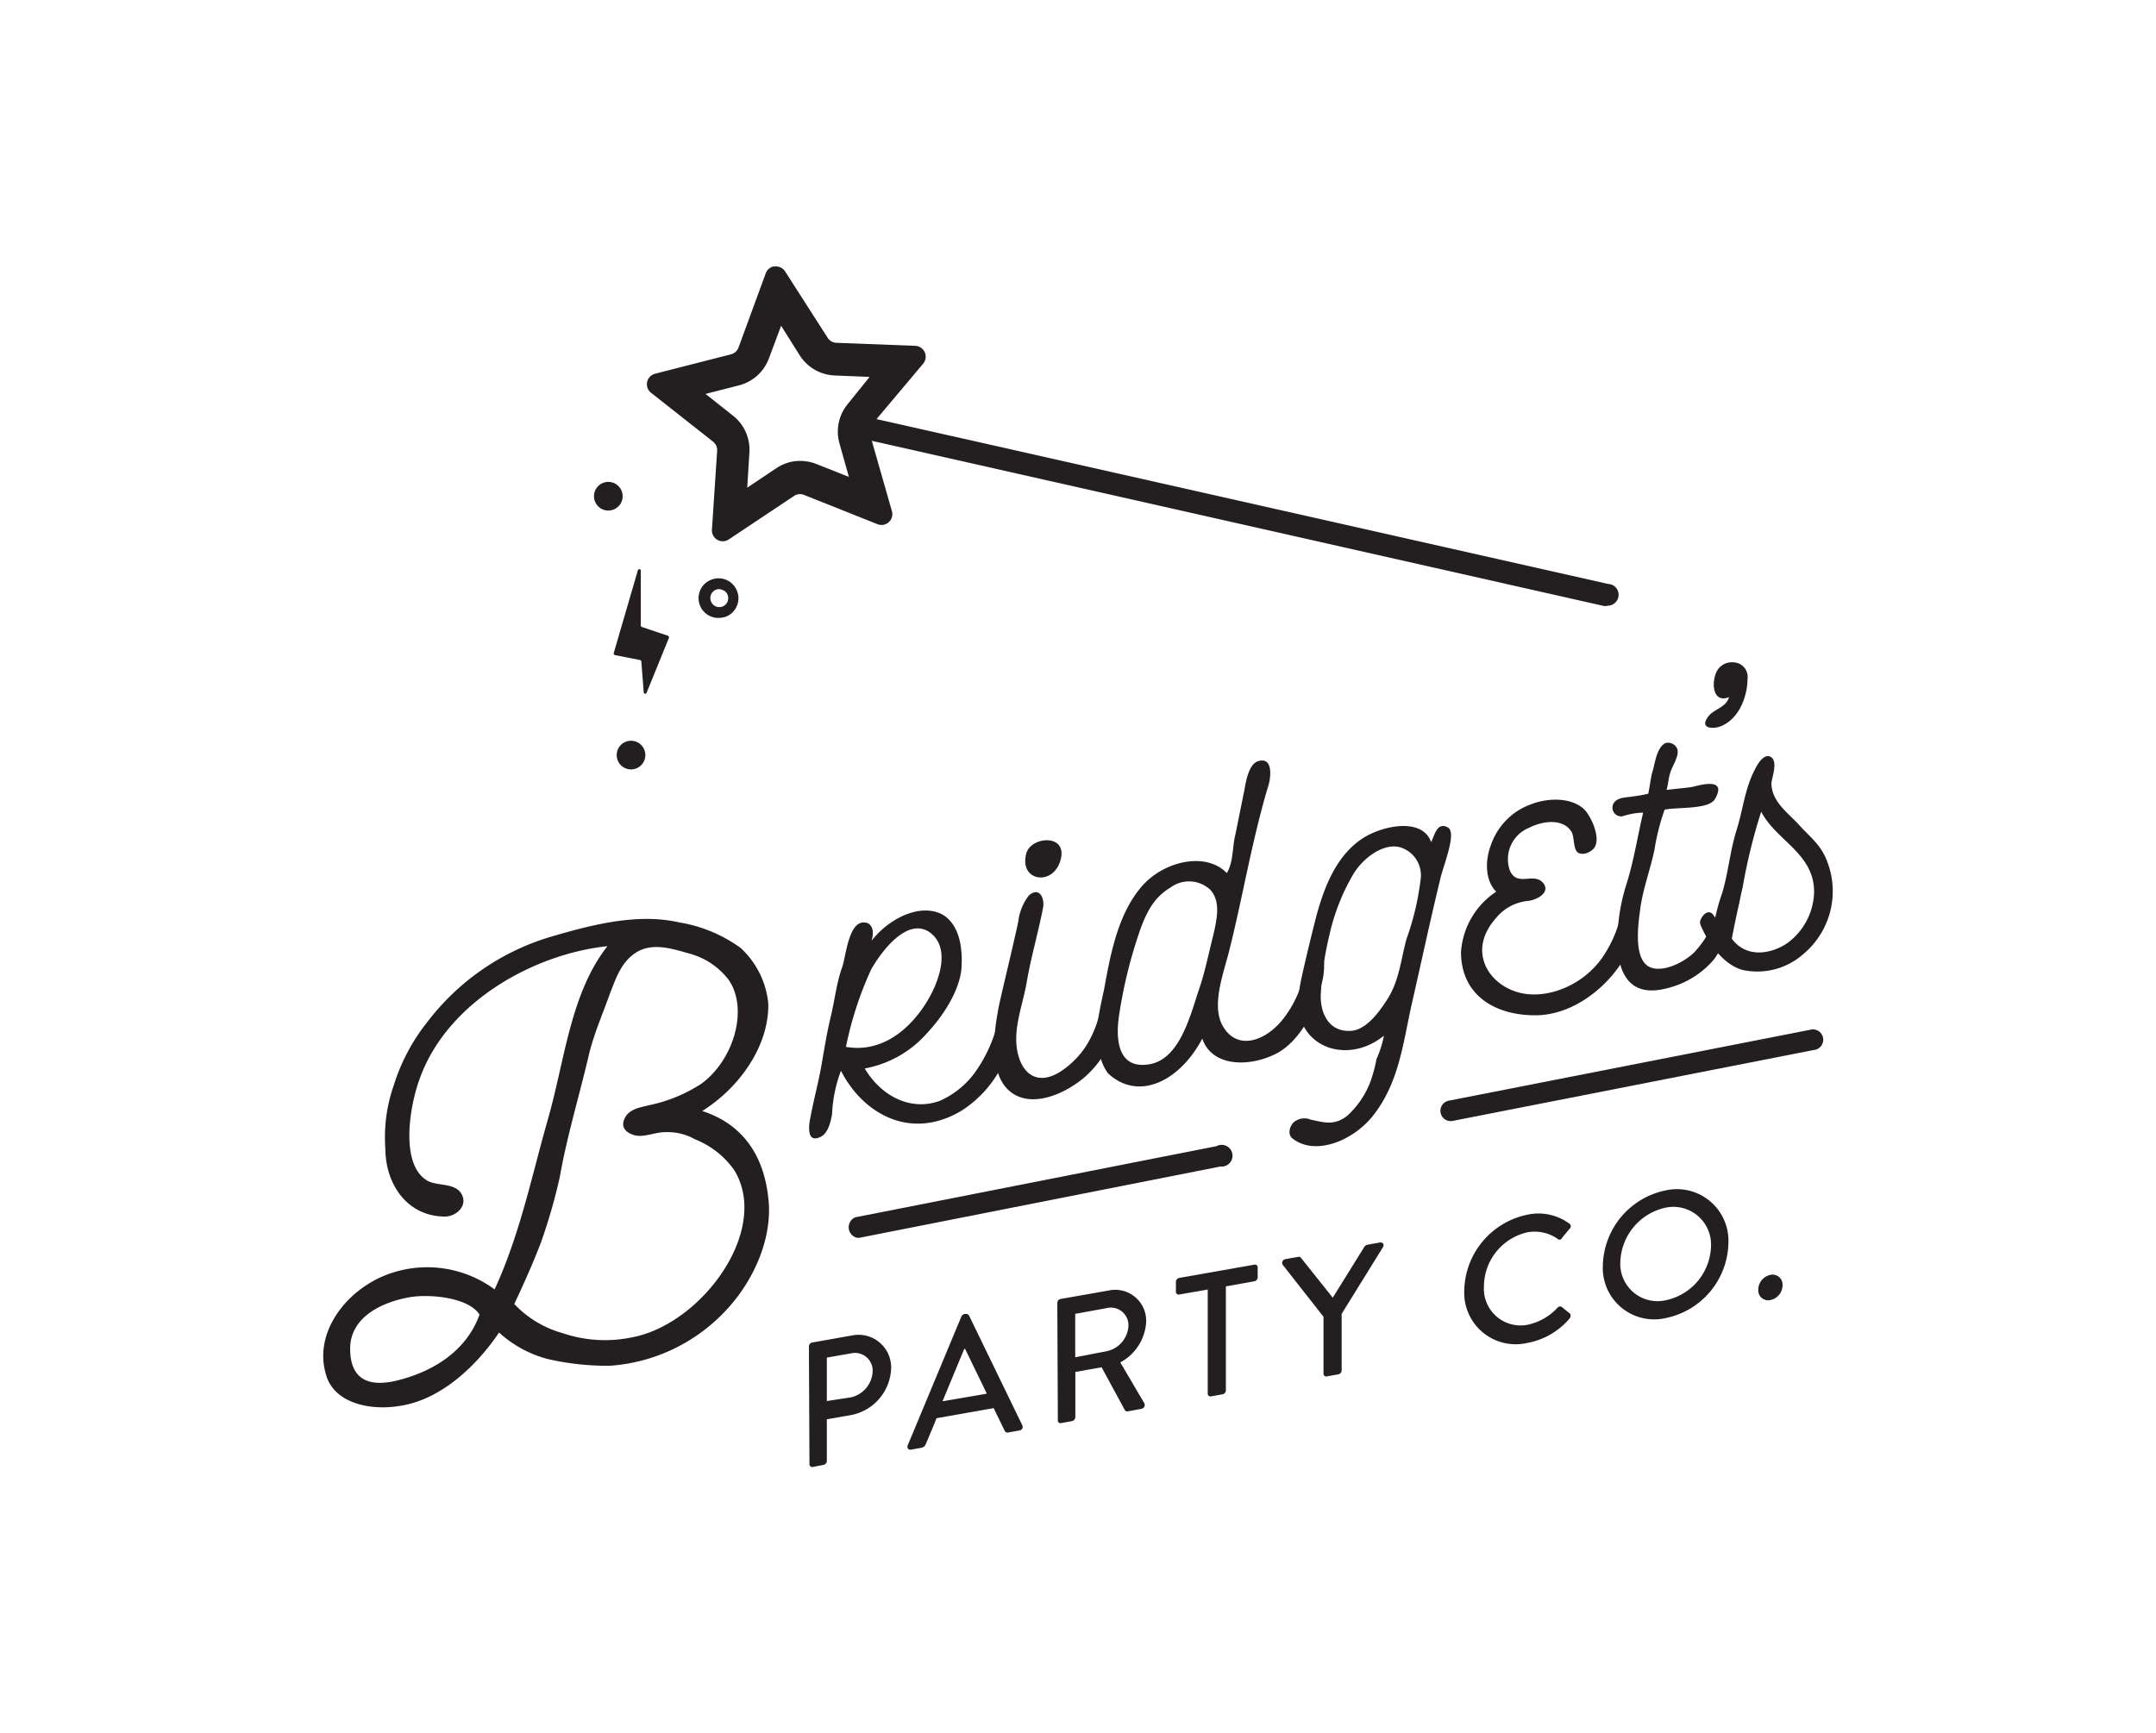 <svg id="Layer_1" data-name="Layer 1" xmlns="http://www.w3.org/2000/svg" viewBox="0 0 198.51 159.57"><defs><style>.cls-1{fill:#231f20;}</style></defs><title>bridgets logo</title><path class="cls-1" d="M92.85,96.71a10.52,10.52,0,0,1-4.35,5.6c-4.79,2.83-9.14.12-11.07-3.7a12.91,12.91,0,0,0-.82,4c-.1.6-.34,1.71-1,2.06-1.35.72-1.16-1-1-1.71.29-1.6.72-3.17,1-4.72s.49-3,.87-4.56.53-3.13,1.07-4.63c.33-.93.58-4.26,2.07-4.09.39,0,1,.41.63,1.68,1.6-2.07,4.5-3.5,6.53-2.41,1.59.93,1.88,3.15,1.74,5-.19,2.07-1.74,4.42-3.24,6a10,10,0,0,1-5.66,3.17c1.36,2.32,4,4,6.87,3a8,8,0,0,0,3.53-3,13.2,13.2,0,0,0,1.79-4c.09-.7,1.16-1.85,1.69-.88C93.87,94.16,93.14,95.84,92.85,96.71ZM85,92.78c1.45-2.1,2.71-5.56.48-7-2-1.19-4.25,1.72-5.27,3.5a32.5,32.5,0,0,0-2.32,7.13C80.72,96.92,83.23,95.36,85,92.78Z"/><path class="cls-1" d="M94.74,82.46c1-.85,1.45.32,1.3,1.12-.43,2.25-1.11,4.55-1.5,6.84s-1.4,4.55-.77,6.81c.53,1.89,2,2.73,4,1.37a8,8,0,0,0,2.37-2.5,9.85,9.85,0,0,0,1.21-3.31c.19-.8.82-2,1.5-1.52.43.31.19,1.56.14,2.11a9.49,9.49,0,0,1-3.19,5.88c-2,1.66-5,2.81-6.86,1.21s-1.45-5.26-1.06-7.31c0-.35,1.4-6,1.88-8.31A4.79,4.79,0,0,1,94.74,82.46Zm-.24-3.88c.43-1.53,3.67-1.81,3.19.45C97.11,81.7,93.77,81.22,94.5,78.58Z"/><path class="cls-1" d="M101.17,96.6c-.39-1.72.09-3.64.48-5.45.58-3.15,1.26-7.14,3.68-9.74,2.12-2.21,5.8-2.91,7.63-1,.63-1.08.49-2.4.78-3.52l.82-4.06c.14-.75.39-2.53,1.35-2.75,1.26-.32,1.11,1.35.92,2.11-1.55,5.11-2.37,10.28-3.67,15.44-.54,2.12-1.7,5.13-.49,7,1.31,2.09,3.77,1.27,5.37-.66a10.21,10.21,0,0,0,1.64-2.9,11.85,11.85,0,0,1,.73-2.3c.48-.62,1.35-.82,1.5-.17a6.4,6.4,0,0,1-.29,2.23c-.53,2.36-2,5-3.92,6.1-2.46,1.36-6.09,1.42-7-1.28-2.08,3.94-5.9,5.82-8.7,3.18A4.72,4.72,0,0,1,101.17,96.6Zm9.18-5.34c.58-1.65.92-3.4,1.36-5.13.33-1.46.72-3.12-.29-4.2a2.87,2.87,0,0,0-3.68-.17c-1.69,1-2.37,2.69-2.95,4.43A43.31,43.31,0,0,0,103,93.77c-.29,2.28.09,4.72,2.85,4.24S109.58,93.57,110.35,91.26Z"/><path class="cls-1" d="M119.06,103.41a1.51,1.51,0,0,1,1.64-.29c1.16.23,2.13.59,3.33-.35a8.09,8.09,0,0,0,2.18-3.24,14,14,0,0,0,.53-2,9.39,9.39,0,0,0,.68-2.15c-2.61,2.15-6.19,1.62-7.45-1-.72-1.47-.38-3.27,0-4.93s.78-3.33,1.21-5c.73-2.74,1.94-6,4.74-7.51,1.89-1,5.08-1.52,5.85.61.29-.53.53-1.93,1.55-1.34.82.49-.39,3.41-.68,4.62-.92,3.79-1.74,7.61-2.61,11.44-.82,3.57-1.16,7.36-3.58,10.44-1.84,2.36-5.41,3.81-7.49,2.1C118.57,104.46,118.72,103.8,119.06,103.41Zm5.22-8.47c1.5,0,2.8-1.85,3.57-3.09,1-1.68,1.16-3.59,1.65-5.37A25,25,0,0,0,130.8,81a2.69,2.69,0,0,0-2-3c-1.55-.31-3.34,1.07-4.21,2.53a19.3,19.3,0,0,0-2.17,5.51,29.41,29.41,0,0,0-.82,5.75C121.62,93.48,122.44,95,124.28,94.94Z"/><path class="cls-1" d="M137.76,82.12c-1-1-1.06-2.81-.48-4.31A6.06,6.06,0,0,1,141,74.06c1.59-.62,3.77-.61,4.88.5.58.57,1.55,2.58.92,3.51-.39.5-1.16.74-1.55.42s-.29-1.35-.53-1.84c-.73-1.28-2.61-1.09-3.92-.42A3.12,3.12,0,0,0,139,80.12c.63,1.58,2.13.25,3,1.11s-.39,1.67-1.4,1.75a4.35,4.35,0,0,0-2.9,1.62c-2.51,2.86-.82,5.85,1.88,6.73s6.34-.58,8.13-3.41,1.2-4,2.17-4.4c.39-.17,1.35-.14.73,2.24-1,3.9-5,7.66-9.09,7.74-3.68.07-7-1.72-7-5.83A7.25,7.25,0,0,1,137.76,82.12Z"/><path class="cls-1" d="M148.75,73.77c.38-.35,1.08-.33,1.51-.41a13.61,13.61,0,0,0,1.5-.26c.14-.64.24-1.55.38-2,.23-.7.37-2.28,1.22-2.67a.91.91,0,0,1,1.08.57c.19.62-.47,1.54-.66,2.18s-.14.83-.33,1.57c1-.13,1.89-.19,2.36-.28s3.29-1,2.11,1.09c-.56,1-3.19.75-4.65,1a20.71,20.71,0,0,0-.94,3.7c-.38,1.85-1.09,3.67-1.32,5.55-.19,1.39-.52,4,.52,5s3.34,0,4.47-1.11a9.31,9.31,0,0,0,2.11-3.67c.38-1,.9-2.56,1.79-2.29.61.17.19,1.71-.05,2.36a14.62,14.62,0,0,1-2,4.21A8.18,8.18,0,0,1,153.55,91c-3.11.83-4.33-.84-4.61-3.47a17.58,17.58,0,0,1,.85-6.22c.65-2.09,1-4.36,1.5-6.47a6.52,6.52,0,0,0-1.88.33A.8.8,0,0,1,148.75,73.77Z"/><path class="cls-1" d="M158.5,66.86c-.67.3-2,.29-1.3-.75.53-.84,1.69-.87,2-1.91-1.41.57-1.62-1.09-1.24-2.11A1.56,1.56,0,0,1,159.6,61a1.34,1.34,0,0,1,1.3,1.53C160.9,64,160.2,66.14,158.5,66.86Z"/><path class="cls-1" d="M157.92,84.53a20.07,20.07,0,0,1,.66-2.33c.57-1.94.71-3.84,1.32-5.78s.75-3.85,1.74-5.67c.28-.57.89-1.43,1.46-1s.09,1.73,0,2.35c0,1.74,1.56,2.78,2.55,3.88s2.06,1.84,2.63,3.48A7.55,7.55,0,0,1,166,87.9a6.39,6.39,0,0,1-5.5,1.44c-2-.5-3.34-2.85-3.81-3.89-.14-.31-.23-.48-.09-.79C156.84,84.15,157.45,83.57,157.92,84.53Zm4.24-9.78a51.49,51.49,0,0,0-1.7,6.93c-.09.34-1,4.56-1,4.78,1.5,2,4,1.23,5.22.31a6,6,0,0,0,2.35-4.61C167.05,78.59,163.52,77.42,162.16,74.75Z"/><path class="cls-1" d="M36.67,129.5c-2.67.41-6-.29-6.68-3-1-3.48,1.4-7.06,4.8-8.75a10.45,10.45,0,0,1,10.75,1c2.37-5.16,3.41-10.44,4.93-15.75s2.06-11.55,5.46-15.86c-6.62.69-14.64,5-17.25,12.1-1,2.66-1.88,8.11.73,9.53.91.45,2.37.19,3,1.06.79,1.13-.37,2.25-1.52,2.21-3.47-.06-5.41-3.06-5.41-6.28a14.45,14.45,0,0,1,.79-5.85,17.75,17.75,0,0,1,3-5.69,22.28,22.28,0,0,1,11.12-7.85c4-1.19,8.26-2.31,12.15-1.42a13.24,13.24,0,0,1,5.65,2.35,8,8,0,0,1,2.55,5.14c.06,3.88-2.61,7.69-6.08,9.88,3.65,1.18,5.65,4,6.08,8,.43,3.51-1.22,7.51-3.89,10.35a16.12,16.12,0,0,1-10.69,5.11,24.42,24.42,0,0,1-5.77-.63,10.68,10.68,0,0,1-4.44-2.43C43.78,125.94,40.44,129,36.67,129.5Zm-.24-2.33c3.1-.73,6.44-2.53,7.72-6.1-1-1.59-4.62-1.92-6.44-1.6-2.43.43-5.47,1.76-5.47,4.74S34.12,127.7,36.43,127.17ZM67.6,107.76A8,8,0,0,0,64,104.93a5.14,5.14,0,0,0-2.8-.66c-.91,0-2,.54-2.85.26s-1.22-.82-.79-1.62,1.45-.93,2.18-1.12a14,14,0,0,0,4.86-2c3-2.22,4.32-6.9,2.49-9.55a6.74,6.74,0,0,0-3.58-2.41c-1.34-.37-3.28-1.06-4.8-.19s-2,2.49-2.55,3.86c-.67,1.88-1.4,3.53-1.89,5.43-.91,3.93-2.06,7.66-2.73,11.48a51.65,51.65,0,0,1-1.76,6.09c-.73,1.89-1.58,3.8-2.43,5.59a9.65,9.65,0,0,0,4.43,2.68,12.14,12.14,0,0,0,6.38.4C64.56,122,71,113.3,67.6,107.76Z"/><path class="cls-1" d="M74.48,124a.37.37,0,0,1,.3-.36l3.67-.65a3,3,0,0,1,3.6,3,4.54,4.54,0,0,1-3.59,4.31l-2.33.41v3.84a.39.39,0,0,1-.3.36l-1,.19a.25.25,0,0,1-.3-.26Zm3.87,4.69a2.57,2.57,0,0,0,2-2.45,1.63,1.63,0,0,0-2-1.6l-2.22.39v4Z"/><path class="cls-1" d="M83.58,133.1l4.94-11.86a.49.49,0,0,1,.27-.23l.16,0a.31.31,0,0,1,.27.14l4.91,10.12a.33.33,0,0,1-.27.47l-1,.18a.3.3,0,0,1-.37-.18l-1-2.06-5.26.93c-.32.81-.66,1.6-1,2.41a.52.52,0,0,1-.37.31l-1,.18C83.61,133.52,83.48,133.33,83.58,133.1Zm7.28-4.75-2-4.12h-.08l-2,4.82Z"/><path class="cls-1" d="M97.35,120a.38.38,0,0,1,.3-.37l4.38-.77a2.85,2.85,0,0,1,3.5,2.88,4.51,4.51,0,0,1-2.38,3.73l2.21,3.76a.36.36,0,0,1-.28.52l-1.25.23a.25.25,0,0,1-.26-.11l-2.14-3.95-2.42.43v4.17a.4.4,0,0,1-.31.36l-1,.18a.24.24,0,0,1-.3-.25Zm4.55,4.44a2.52,2.52,0,0,0,2-2.37,1.62,1.62,0,0,0-2-1.6L99,121v4Z"/><path class="cls-1" d="M111.2,118.76l-2.62.46a.25.25,0,0,1-.31-.25v-.92a.38.38,0,0,1,.31-.36l6.91-1.22a.25.25,0,0,1,.31.26v.91a.38.38,0,0,1-.31.36l-2.62.47v9.58a.38.38,0,0,1-.31.36l-1.06.19a.25.25,0,0,1-.3-.25Z"/><path class="cls-1" d="M121.86,121.27l-3.76-4.79a.35.35,0,0,1,.26-.52l1.19-.21a.26.26,0,0,1,.25.11l2.91,3.65,2.91-4.68a.43.43,0,0,1,.26-.19l1.21-.22c.25,0,.38.2.25.43L123.53,121v5.21a.38.38,0,0,1-.3.36l-1.06.19a.25.25,0,0,1-.31-.25Z"/><path class="cls-1" d="M140.63,111.87a4.79,4.79,0,0,1,3.89.84.29.29,0,0,1,0,.45l-.71.86a.24.24,0,0,1-.4.07,3.71,3.71,0,0,0-2.78-.6,5.14,5.14,0,0,0-4,5,3.38,3.38,0,0,0,4,3.52,5.22,5.22,0,0,0,2.77-1.57.3.3,0,0,1,.39-.08l.74.6c.12.09.09.31,0,.45a6.66,6.66,0,0,1-3.91,2.27,4.74,4.74,0,0,1-5.8-4.84A7.27,7.27,0,0,1,140.63,111.87Z"/><path class="cls-1" d="M153.36,109.63a4.75,4.75,0,0,1,5.78,4.87,7.21,7.21,0,0,1-5.78,6.89,4.73,4.73,0,0,1-5.78-4.85A7.23,7.23,0,0,1,153.36,109.63Zm0,10.12a5.24,5.24,0,0,0,4.18-5,3.47,3.47,0,0,0-4.18-3.53,5.29,5.29,0,0,0-4.17,5A3.43,3.43,0,0,0,153.36,119.75Z"/><path class="cls-1" d="M163,117.41a.92.92,0,0,1,1.12,1,1.39,1.39,0,0,1-1.12,1.32.91.91,0,0,1-1.11-.93A1.41,1.41,0,0,1,163,117.41Z"/><line class="cls-1" x1="78.92" y1="113.03" x2="112.21" y2="106.49"/><path class="cls-1" d="M78.92,114a1,1,0,0,1-.18-1.89L112,105.56a1,1,0,1,1,.37,1.87L79.11,114Z"/><line class="cls-1" x1="133.56" y1="102.3" x2="166.85" y2="95.77"/><path class="cls-1" d="M133.56,103.25a.95.95,0,0,1-.18-1.88l33.28-6.53A.95.95,0,1,1,167,96.7l-33.29,6.54Z"/><path class="cls-1" d="M73.32,26.18h0M71.92,30l1.71,2.72a4,4,0,0,0,3.23,1.86l3.21.13-2,2.48a4,4,0,0,0-.78,3.64l.87,3.09-3-1.19a4.1,4.1,0,0,0-2-.25,3.92,3.92,0,0,0-1.68.64l-2.68,1.79L69,41.68a4,4,0,0,0-1.51-3.4l-2.53-2,3.12-.8A4,4,0,0,0,70.8,33l1.12-3m-.61-5.48a1,1,0,0,0-.8.64L68,32a1,1,0,0,1-.69.63l-7,1.79a1,1,0,0,0-.37,1.75l5.71,4.5a1,1,0,0,1,.38.85l-.48,7.26a1,1,0,0,0,1.13,1.06,1,1,0,0,0,.42-.16l6-4a.94.94,0,0,1,.42-.16.9.9,0,0,1,.51.06l6.75,2.69a1,1,0,0,0,.5.07A1,1,0,0,0,82.1,47l-2-7a1,1,0,0,1,.19-.91L85,33.49a1,1,0,0,0-.73-1.64L77,31.57a1,1,0,0,1-.8-.47L72.29,25a1,1,0,0,0-1-.45Z"/><path class="cls-1" d="M148,55.8a1.09,1.09,0,0,1-.36,0L78.37,40.17a1,1,0,1,1,.44-2l69.26,15.61a1,1,0,0,1-.08,2Z"/><circle class="cls-1" cx="58.1" cy="69.54" r="1.32"/><path class="cls-1" d="M66.46,56.88a1.82,1.82,0,0,1-1-3.48,1.82,1.82,0,0,1,2.39,1h0a1.77,1.77,0,0,1,0,1.39,1.8,1.8,0,0,1-1,1A1.71,1.71,0,0,1,66.46,56.88Zm-.34-2.62a.79.79,0,0,0-.22.06.82.82,0,0,0-.43,1.08.82.82,0,0,0,1.52,0,.86.86,0,0,0,0-.63h0a.76.76,0,0,0-.45-.43A.79.79,0,0,0,66.12,54.26Z"/><circle class="cls-1" cx="56.01" cy="45.7" r="1.32"/><path class="cls-1" d="M58.73,52.52l-2.22,7.62a.16.16,0,0,0,.11.19l2.32.46a.14.14,0,0,1,.11.13l.22,2.84c0,.14.21.19.26.05l2.06-5.06a.16.16,0,0,0-.09-.2l-2.41-.81A.16.16,0,0,1,59,57.6v-5A.13.13,0,0,0,58.73,52.52Z"/></svg>